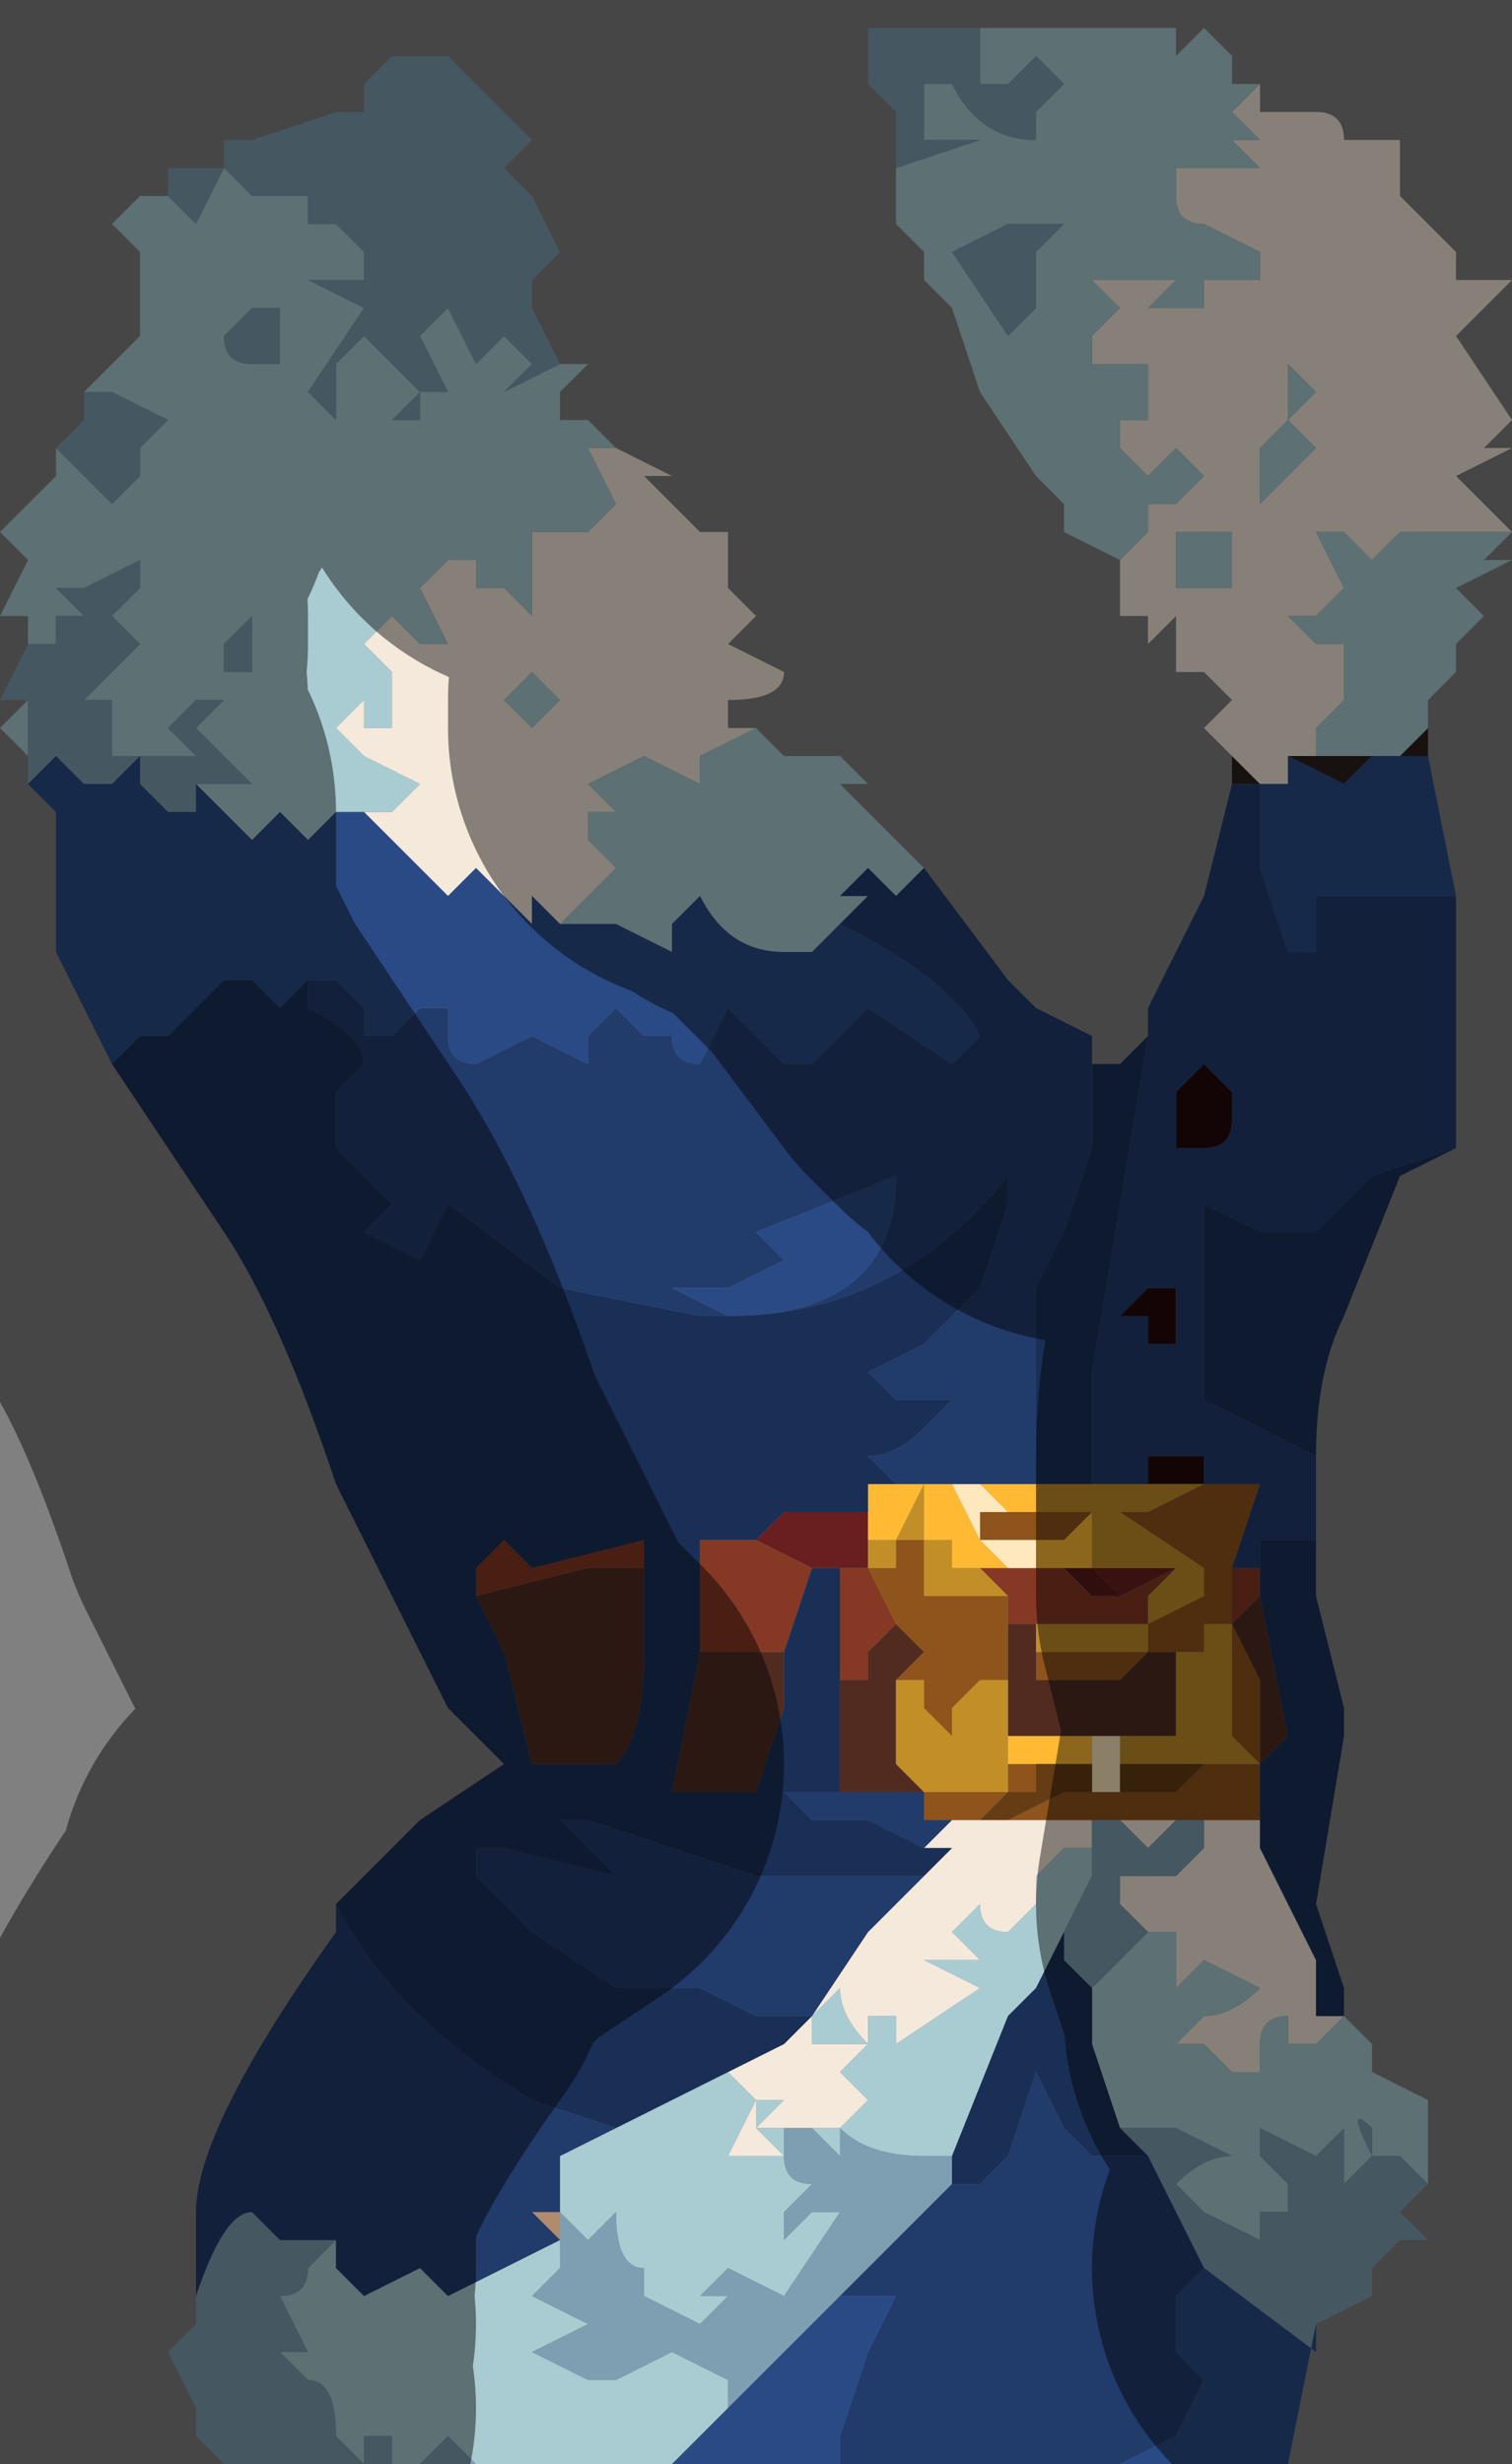 <?xml version="1.0" encoding="UTF-8" standalone="no"?>
<svg xmlns:xlink="http://www.w3.org/1999/xlink" height="4.4px" width="2.7px" xmlns="http://www.w3.org/2000/svg">
  <rect width="100%" height="100%" fill="#808080" stroke="none"/>
  <g transform="matrix(1.0, 0.0, 0.0, 1.0, 1.35, 2.2)">
    <path d="M1.2 -0.9 L1.2 -0.85 1.2 -0.85 1.15 -0.85 1.15 -0.85 1.15 -0.85 1.2 -0.9 M0.85 -0.8 L0.85 -0.85 0.85 -0.85 0.9 -0.8 0.85 -0.8 M1.0 -0.85 L1.05 -0.85 1.1 -0.85 1.05 -0.8 0.95 -0.85 0.95 -0.85 0.95 -0.85 1.0 -0.85 M1.15 -0.85 L1.15 -0.85" fill="#2a211e" fill-rule="evenodd" stroke="none"/>
    <path d="M0.6 0.6 L0.75 0.6 0.65 0.65 0.6 0.6 M0.0 0.55 L0.05 0.5 0.1 0.5 0.15 0.5 0.2 0.5 0.2 0.55 0.2 0.6 0.15 0.6 0.1 0.6 0.0 0.55 M0.4 0.6 L0.45 0.6 0.5 0.6 0.55 0.6 0.4 0.6 M0.4 0.55 L0.45 0.55 0.4 0.55" fill="#691f1f" fill-rule="evenodd" stroke="none"/>
    <path d="M0.5 0.6 L0.6 0.6 0.65 0.65 0.6 0.65 0.55 0.6 0.5 0.6" fill="#581a1a" fill-rule="evenodd" stroke="none"/>
    <path d="M0.75 -0.25 L0.8 -0.3 0.85 -0.25 0.85 -0.2 Q0.85 -0.15 0.8 -0.15 L0.75 -0.15 0.75 -0.25 M0.7 0.15 L0.65 0.15 0.7 0.1 0.75 0.1 0.75 0.2 0.7 0.2 0.7 0.15 M0.8 0.45 L0.7 0.45 0.7 0.4 0.75 0.4 0.8 0.4 0.8 0.45" fill="#230a0a" fill-rule="evenodd" stroke="none"/>
    <path d="M-0.7 1.9 L-0.75 1.85 -0.75 1.85 -0.7 1.9 -0.7 1.9" fill="#83654e" fill-rule="evenodd" stroke="none"/>
    <path d="M-0.35 1.75 L-0.35 1.8 -0.4 1.75 -0.35 1.75 M-0.75 1.85 L-0.75 1.8 -0.75 1.8 -0.75 1.85" fill="#b18b6e" fill-rule="evenodd" stroke="none"/>
    <path d="M0.7 0.7 L0.75 0.7 0.7 0.7 0.55 0.7 0.5 0.7 0.45 0.7 0.45 0.65 0.4 0.6 0.55 0.6 0.6 0.65 0.65 0.65 0.75 0.6 0.7 0.65 0.7 0.7 M0.85 0.7 L0.85 0.6 0.9 0.6 0.9 0.55 0.9 0.65 0.85 0.7 M0.0 0.55 L0.1 0.6 0.05 0.75 0.0 0.75 -0.05 0.75 -0.1 0.75 -0.1 0.55 0.0 0.55 M0.15 0.6 L0.2 0.6 0.25 0.7 0.2 0.75 0.2 0.8 0.15 0.8 0.15 0.6 M-0.5 0.65 L-0.5 0.6 -0.45 0.55 -0.4 0.6 -0.2 0.55 -0.2 0.6 -0.3 0.6 -0.5 0.65" fill="#853924" fill-rule="evenodd" stroke="none"/>
    <path d="M0.5 0.75 L0.5 0.8 0.65 0.8 0.7 0.75 0.75 0.75 0.75 0.8 0.75 0.9 0.65 0.9 0.6 0.9 0.45 0.9 0.45 0.8 0.45 0.7 0.5 0.7 0.5 0.75 M0.9 0.95 L0.9 0.8 0.85 0.7 0.9 0.65 0.95 0.9 0.9 0.95 M0.25 0.8 L0.25 0.95 0.3 1.0 0.2 1.0 0.15 1.0 0.15 0.8 0.2 0.8 0.2 0.75 0.25 0.7 0.3 0.75 0.25 0.8 M0.05 0.75 L0.05 0.85 0.0 1.0 -0.15 1.0 -0.1 0.75 -0.05 0.75 0.0 0.75 0.05 0.75 M-0.5 0.65 L-0.3 0.6 -0.2 0.6 -0.2 0.75 Q-0.2 0.9 -0.25 0.95 L-0.4 0.95 -0.45 0.75 -0.5 0.65" fill="#512b20" fill-rule="evenodd" stroke="none"/>
    <path d="M0.9 -2.05 L0.9 -2.0 1.0 -2.0 1.0 -2.0 Q1.05 -2.0 1.05 -1.95 L1.15 -1.95 1.15 -1.85 1.25 -1.75 1.25 -1.7 1.35 -1.7 1.25 -1.6 1.35 -1.45 1.3 -1.4 1.35 -1.4 1.25 -1.35 1.3 -1.3 1.35 -1.25 1.35 -1.25 1.2 -1.25 1.15 -1.25 1.1 -1.2 1.05 -1.25 1.0 -1.25 1.05 -1.15 1.0 -1.1 1.0 -1.1 0.95 -1.1 1.0 -1.05 1.0 -1.05 1.05 -1.05 1.05 -1.0 1.05 -0.95 1.0 -0.9 1.0 -0.85 0.95 -0.85 0.95 -0.85 0.95 -0.8 Q0.95 -0.8 0.9 -0.8 L0.85 -0.85 0.85 -0.85 0.8 -0.9 0.85 -0.95 0.8 -1.0 0.8 -1.0 0.75 -1.0 0.75 -1.1 0.7 -1.05 Q0.7 -1.05 0.7 -1.1 L0.65 -1.1 0.65 -1.15 0.65 -1.2 0.65 -1.2 0.7 -1.25 0.7 -1.25 0.7 -1.3 0.75 -1.3 0.75 -1.3 0.8 -1.35 0.75 -1.4 0.7 -1.35 0.65 -1.4 0.65 -1.45 0.7 -1.45 0.7 -1.45 0.7 -1.55 Q0.65 -1.55 0.6 -1.55 L0.6 -1.6 0.65 -1.65 0.6 -1.7 0.65 -1.7 0.7 -1.7 0.75 -1.7 0.7 -1.65 Q0.7 -1.65 0.8 -1.65 L0.8 -1.65 0.8 -1.7 0.85 -1.7 0.9 -1.7 0.9 -1.75 0.8 -1.8 Q0.75 -1.8 0.75 -1.85 L0.75 -1.9 0.8 -1.9 0.85 -1.9 0.9 -1.9 0.9 -1.9 0.85 -1.95 Q0.85 -1.95 0.9 -1.95 L0.9 -1.95 0.85 -2.0 0.9 -2.05 M-0.25 -1.4 L-0.15 -1.35 -0.2 -1.35 -0.15 -1.3 -0.1 -1.25 -0.05 -1.25 -0.05 -1.15 0.0 -1.1 -0.05 -1.05 0.05 -1.0 0.05 -1.0 Q0.05 -0.95 -0.05 -0.95 L-0.05 -0.9 0.0 -0.9 -0.1 -0.85 -0.1 -0.8 -0.2 -0.85 -0.3 -0.8 -0.25 -0.75 -0.3 -0.75 -0.3 -0.7 -0.25 -0.65 -0.35 -0.55 -0.4 -0.6 -0.4 -0.55 -0.45 -0.6 -0.5 -0.65 -0.55 -0.6 -0.7 -0.75 -0.65 -0.75 -0.6 -0.8 -0.7 -0.85 -0.75 -0.9 -0.7 -0.95 -0.7 -0.9 -0.65 -0.9 Q-0.65 -0.95 -0.65 -0.95 L-0.65 -1.0 -0.7 -1.05 -0.65 -1.1 -0.6 -1.05 -0.55 -1.05 -0.6 -1.15 -0.55 -1.2 -0.5 -1.2 -0.5 -1.15 -0.45 -1.15 -0.4 -1.1 -0.4 -1.15 -0.4 -1.25 -0.3 -1.25 -0.25 -1.3 -0.3 -1.4 -0.25 -1.4 M0.95 -1.45 L1.0 -1.5 1.05 -1.5 1.0 -1.5 0.95 -1.55 0.95 -1.45 0.9 -1.4 0.9 -1.3 1.0 -1.4 0.95 -1.45 M0.85 -1.2 L0.85 -1.25 0.75 -1.25 0.75 -1.15 0.8 -1.15 0.85 -1.15 Q0.85 -1.15 0.85 -1.2 M0.9 -0.8 L0.9 -0.8 M0.35 1.05 L0.45 1.05 0.55 1.05 0.6 1.05 0.6 1.1 0.55 1.1 0.5 1.15 0.5 1.2 0.45 1.25 Q0.4 1.25 0.4 1.2 L0.35 1.25 0.4 1.3 0.3 1.3 0.4 1.35 0.25 1.45 0.25 1.4 0.2 1.4 0.2 1.45 Q0.15 1.4 0.15 1.35 L0.1 1.4 0.1 1.45 Q0.05 1.45 0.1 1.45 L0.2 1.45 0.15 1.5 Q0.1 1.5 0.15 1.5 L0.2 1.55 0.15 1.6 0.1 1.6 0.05 1.6 0.0 1.6 0.05 1.55 0.0 1.55 0.0 1.6 0.05 1.65 -0.05 1.65 0.0 1.55 -0.05 1.5 -0.05 1.5 0.05 1.45 0.1 1.4 0.2 1.25 0.3 1.15 0.35 1.1 0.3 1.1 0.35 1.05 M0.65 1.05 L0.7 1.05 0.75 1.05 0.8 1.05 0.85 1.05 0.9 1.05 0.9 1.1 1.0 1.3 1.0 1.4 1.05 1.4 1.0 1.45 0.95 1.45 0.95 1.4 Q0.9 1.4 0.9 1.45 L0.9 1.5 0.85 1.5 0.8 1.45 0.75 1.45 0.8 1.4 Q0.85 1.4 0.9 1.35 L0.8 1.3 0.75 1.35 0.75 1.25 0.7 1.25 0.65 1.2 0.65 1.15 0.75 1.15 0.8 1.1 0.8 1.05 0.75 1.05 0.7 1.1 0.65 1.05 M-0.4 -1.0 L-0.45 -0.95 -0.45 -0.95 -0.4 -0.9 -0.35 -0.95 -0.35 -0.95 -0.4 -1.0" fill="#f5e9dc" fill-rule="evenodd" stroke="none"/>
    <path d="M1.35 -1.25 L1.3 -1.2 1.35 -1.2 1.25 -1.15 1.3 -1.1 1.25 -1.05 1.25 -1.0 1.2 -0.95 1.2 -0.9 1.15 -0.85 1.15 -0.85 1.15 -0.85 1.15 -0.85 1.1 -0.85 1.05 -0.85 1.0 -0.85 1.0 -0.9 1.05 -0.95 1.05 -1.0 1.05 -1.05 1.0 -1.05 1.0 -1.05 0.95 -1.1 1.0 -1.1 1.0 -1.1 1.05 -1.15 1.0 -1.25 1.05 -1.25 1.1 -1.2 1.15 -1.25 1.2 -1.25 1.35 -1.25 M1.1 1.45 L1.1 1.5 1.2 1.55 1.2 1.65 1.2 1.7 1.15 1.65 1.1 1.65 1.1 1.6 Q1.05 1.55 1.1 1.65 L1.05 1.7 1.05 1.6 1.0 1.65 0.9 1.6 0.9 1.65 0.95 1.7 0.95 1.75 0.9 1.75 0.9 1.8 0.8 1.75 0.75 1.7 Q0.8 1.65 0.85 1.65 L0.75 1.6 0.7 1.6 0.65 1.6 0.6 1.45 0.6 1.35 0.65 1.3 0.7 1.25 0.75 1.25 0.75 1.35 0.8 1.3 0.9 1.35 Q0.85 1.4 0.8 1.4 L0.75 1.45 0.8 1.45 0.85 1.5 0.9 1.5 0.9 1.45 Q0.9 1.4 0.95 1.4 L0.95 1.45 1.0 1.45 1.05 1.4 1.1 1.45 M-0.15 2.2 L-0.55 2.2 -0.5 2.2 -0.55 2.15 -0.6 2.2 -0.65 2.2 -0.65 2.15 -0.65 2.15 -0.7 2.15 -0.7 2.2 -0.75 2.15 Q-0.75 2.05 -0.8 2.05 L-0.85 2.0 -0.8 2.0 -0.8 2.0 -0.85 1.9 Q-0.8 1.9 -0.8 1.85 L-0.75 1.8 -0.75 1.85 -0.75 1.85 -0.7 1.9 -0.7 1.9 -0.6 1.85 -0.55 1.9 -0.55 1.9 -0.35 1.8 -0.35 1.85 -0.4 1.9 -0.3 1.95 -0.4 2.0 -0.3 2.05 -0.25 2.05 -0.15 2.0 -0.05 2.05 -0.05 2.1 -0.1 2.15 -0.15 2.2 M-1.3 -0.85 L-1.35 -0.9 -1.3 -0.95 -1.3 -0.85 M-1.3 -1.05 L-1.3 -1.1 -1.35 -1.1 -1.3 -1.2 -1.35 -1.25 -1.25 -1.35 -1.25 -1.4 -1.15 -1.3 -1.1 -1.35 -1.1 -1.4 -1.05 -1.45 -1.15 -1.5 -1.2 -1.5 -1.1 -1.6 -1.1 -1.7 -1.1 -1.75 -1.15 -1.8 -1.1 -1.85 -1.05 -1.85 -1.0 -1.8 -0.95 -1.9 -0.9 -1.85 -0.85 -1.85 -0.8 -1.85 -0.8 -1.8 -0.75 -1.8 -0.75 -1.8 -0.7 -1.75 -0.7 -1.7 -0.75 -1.7 -0.75 -1.7 -0.8 -1.7 -0.85 -1.65 -0.9 -1.65 -0.95 -1.6 Q-0.95 -1.55 -0.9 -1.55 L-0.85 -1.55 -0.85 -1.65 -0.8 -1.7 -0.7 -1.65 -0.8 -1.5 -0.75 -1.45 -0.75 -1.55 -0.7 -1.6 -0.65 -1.55 -0.6 -1.5 -0.65 -1.45 -0.6 -1.45 -0.6 -1.5 -0.6 -1.5 -0.55 -1.5 -0.6 -1.6 -0.55 -1.65 -0.5 -1.55 -0.45 -1.6 -0.4 -1.55 -0.45 -1.5 -0.4 -1.5 -0.45 -1.5 -0.35 -1.55 -0.3 -1.55 Q-0.35 -1.5 -0.35 -1.5 L-0.35 -1.45 -0.3 -1.45 -0.25 -1.4 -0.3 -1.4 -0.25 -1.3 -0.3 -1.25 -0.4 -1.25 -0.4 -1.15 -0.4 -1.1 -0.45 -1.15 -0.5 -1.15 -0.5 -1.2 -0.55 -1.2 -0.6 -1.15 -0.55 -1.05 -0.6 -1.05 -0.65 -1.1 -0.7 -1.05 -0.65 -1.0 -0.65 -0.95 Q-0.65 -0.95 -0.65 -0.9 L-0.7 -0.9 -0.7 -0.95 -0.75 -0.9 -0.7 -0.85 -0.6 -0.8 -0.65 -0.75 -0.7 -0.75 -0.75 -0.75 -0.8 -0.7 -0.85 -0.75 -0.9 -0.7 -0.95 -0.75 -0.95 -0.75 -1.0 -0.8 -1.0 -0.75 -1.0 -0.8 -0.95 -0.8 -0.9 -0.8 -0.95 -0.85 -1.0 -0.9 -0.95 -0.95 -0.95 -1.0 -0.9 -1.0 -0.9 -1.05 -0.9 -1.1 -0.95 -1.05 -0.95 -0.95 -1.0 -0.95 -1.0 -0.95 -1.05 -0.9 -1.0 -0.85 -1.05 -0.85 Q-1.15 -0.85 -1.15 -0.85 L-1.15 -0.95 -1.2 -0.95 -1.15 -1.0 -1.15 -1.0 -1.1 -1.05 -1.1 -1.05 -1.15 -1.1 -1.15 -1.1 -1.1 -1.15 -1.1 -1.2 -1.2 -1.15 -1.2 -1.15 -1.25 -1.15 -1.2 -1.1 -1.25 -1.1 -1.25 -1.05 -1.3 -1.05 -1.3 -1.05 M0.0 -0.9 L0.05 -0.85 0.15 -0.85 0.2 -0.8 0.15 -0.8 0.3 -0.65 0.3 -0.65 Q0.25 -0.6 0.25 -0.6 L0.2 -0.65 0.15 -0.6 0.2 -0.6 0.15 -0.55 0.1 -0.5 0.05 -0.5 Q-0.05 -0.5 -0.1 -0.6 L-0.15 -0.55 -0.15 -0.5 -0.25 -0.55 -0.3 -0.55 -0.35 -0.55 -0.25 -0.65 -0.3 -0.7 -0.3 -0.75 -0.25 -0.75 -0.3 -0.8 -0.2 -0.85 -0.1 -0.8 -0.1 -0.85 0.0 -0.9 M0.65 -1.2 L0.55 -1.25 0.55 -1.3 0.5 -1.35 0.4 -1.5 0.35 -1.65 0.3 -1.7 0.3 -1.75 0.25 -1.8 0.25 -1.85 0.25 -1.9 0.4 -1.95 0.35 -1.95 0.3 -1.95 0.3 -2.05 0.35 -2.05 Q0.4 -1.95 0.5 -1.95 L0.5 -2.0 0.55 -2.05 0.55 -2.05 0.5 -2.1 0.45 -2.05 0.4 -2.05 0.4 -2.1 0.4 -2.15 0.6 -2.15 0.6 -2.15 0.65 -2.15 0.75 -2.15 0.75 -2.15 0.75 -2.1 0.8 -2.15 0.85 -2.1 0.85 -2.05 0.9 -2.05 0.9 -2.05 0.85 -2.0 0.9 -1.95 0.9 -1.95 Q0.85 -1.95 0.85 -1.95 L0.9 -1.9 0.9 -1.9 0.85 -1.9 0.8 -1.9 0.75 -1.9 0.75 -1.85 Q0.75 -1.8 0.8 -1.8 L0.9 -1.75 0.9 -1.7 0.85 -1.7 0.8 -1.7 0.8 -1.65 0.8 -1.65 Q0.7 -1.65 0.7 -1.65 L0.75 -1.7 0.7 -1.7 0.65 -1.7 0.6 -1.7 0.65 -1.65 0.6 -1.6 0.6 -1.55 Q0.65 -1.55 0.7 -1.55 L0.7 -1.45 0.7 -1.45 0.65 -1.45 0.65 -1.4 0.7 -1.35 0.75 -1.4 0.8 -1.35 0.75 -1.3 0.75 -1.3 0.7 -1.3 0.7 -1.25 0.7 -1.25 0.65 -1.2 0.65 -1.2 M0.5 -1.65 L0.5 -1.75 0.55 -1.8 0.55 -1.8 0.5 -1.8 0.45 -1.8 0.35 -1.75 0.45 -1.6 0.5 -1.65 M1.0 -1.4 L0.9 -1.3 0.9 -1.4 0.95 -1.45 1.0 -1.4 M0.95 -1.45 L0.95 -1.55 1.0 -1.5 1.05 -1.5 1.0 -1.5 0.95 -1.45 M0.85 -1.2 Q0.85 -1.15 0.85 -1.15 L0.8 -1.15 0.75 -1.15 0.75 -1.25 0.85 -1.25 0.85 -1.2 M0.15 1.6 L0.2 1.55 0.15 1.5 Q0.1 1.5 0.15 1.5 L0.2 1.45 0.1 1.45 Q0.05 1.45 0.1 1.45 L0.1 1.4 0.15 1.35 Q0.15 1.4 0.2 1.45 L0.2 1.4 0.25 1.4 0.25 1.45 0.4 1.35 0.3 1.3 0.4 1.3 0.35 1.25 0.4 1.2 Q0.4 1.25 0.45 1.25 L0.5 1.2 0.5 1.15 0.55 1.1 0.6 1.1 0.6 1.15 0.55 1.25 0.5 1.35 0.45 1.4 0.35 1.65 0.3 1.65 Q0.2 1.65 0.15 1.6 L0.15 1.65 0.1 1.6 0.15 1.6 M-0.05 1.5 L-0.05 1.5 0.0 1.55 -0.05 1.65 0.05 1.65 0.0 1.6 0.0 1.55 0.05 1.55 0.0 1.6 0.05 1.6 0.05 1.65 Q0.05 1.7 0.1 1.7 L0.05 1.75 0.05 1.8 0.1 1.75 0.15 1.75 0.05 1.9 -0.05 1.85 -0.05 1.85 -0.1 1.9 -0.05 1.9 -0.05 1.9 -0.1 1.95 -0.2 1.9 -0.2 1.85 Q-0.25 1.85 -0.25 1.75 L-0.3 1.8 -0.35 1.75 -0.35 1.7 -0.35 1.65 -0.25 1.6 -0.05 1.5 M-0.9 -1.75 L-0.85 -1.8 -0.85 -1.8 -0.9 -1.75 -0.9 -1.75 M-0.4 -1.0 L-0.35 -0.95 -0.35 -0.95 -0.4 -0.9 -0.45 -0.95 -0.45 -0.95 -0.4 -1.0" fill="#a9ccd2" fill-rule="evenodd" stroke="none"/>
    <path d="M1.2 1.7 L1.15 1.75 1.2 1.8 1.15 1.8 1.1 1.85 1.1 1.9 1.0 1.95 1.0 2.0 0.8 1.85 0.75 1.75 0.7 1.65 0.65 1.6 0.7 1.6 0.75 1.6 0.85 1.65 Q0.8 1.65 0.75 1.7 L0.8 1.75 0.9 1.8 0.9 1.75 0.95 1.75 0.95 1.7 0.9 1.65 0.9 1.6 1.0 1.65 1.05 1.6 1.05 1.7 1.1 1.65 Q1.05 1.55 1.1 1.6 L1.1 1.65 1.15 1.65 1.2 1.7 M-0.55 2.2 L-0.6 2.2 -0.55 2.15 -0.5 2.2 -0.55 2.2 M-0.65 2.2 L-0.95 2.2 -1.0 2.15 -1.0 2.1 -1.05 2.0 -1.0 1.95 -1.0 1.9 Q-0.95 1.75 -0.9 1.75 L-0.85 1.8 -0.8 1.8 -0.75 1.8 -0.8 1.85 Q-0.8 1.9 -0.85 1.9 L-0.8 2.0 -0.8 2.0 -0.85 2.0 -0.8 2.05 Q-0.75 2.05 -0.75 2.15 L-0.7 2.2 -0.7 2.15 -0.65 2.15 -0.65 2.15 -0.65 2.2 M-1.3 -0.8 L-1.3 -0.85 -1.3 -0.95 -1.35 -0.95 -1.3 -1.05 -1.3 -1.05 -1.25 -1.05 -1.25 -1.1 -1.2 -1.1 -1.25 -1.15 -1.2 -1.15 -1.2 -1.15 -1.1 -1.2 -1.1 -1.15 -1.15 -1.1 -1.15 -1.1 -1.1 -1.05 -1.1 -1.05 -1.15 -1.0 -1.15 -1.0 -1.2 -0.95 -1.15 -0.95 -1.15 -0.85 Q-1.15 -0.85 -1.05 -0.85 L-1.0 -0.85 -1.05 -0.9 -1.0 -0.95 -1.0 -0.95 -0.95 -0.95 -0.95 -1.05 -0.9 -1.1 -0.9 -1.05 -0.9 -1.0 -0.95 -1.0 -0.95 -0.95 -1.0 -0.9 -0.95 -0.85 -0.9 -0.8 -0.95 -0.8 -1.0 -0.8 -1.0 -0.75 -1.0 -0.75 -1.05 -0.75 -1.1 -0.8 -1.1 -0.85 -1.15 -0.8 -1.2 -0.8 -1.25 -0.85 -1.3 -0.8 -1.3 -0.8 M-1.25 -1.4 L-1.25 -1.4 -1.2 -1.45 -1.2 -1.5 -1.15 -1.5 -1.05 -1.45 -1.1 -1.4 -1.1 -1.35 -1.15 -1.3 -1.25 -1.4 M-1.05 -1.85 L-1.05 -1.9 -0.95 -1.9 -0.95 -1.95 -0.9 -1.95 -0.75 -2.0 -0.7 -2.0 -0.7 -2.05 -0.65 -2.1 -0.6 -2.1 -0.55 -2.1 -0.4 -1.95 -0.4 -1.95 -0.45 -1.9 -0.4 -1.85 -0.4 -1.85 -0.35 -1.75 -0.4 -1.7 -0.4 -1.65 -0.35 -1.55 -0.45 -1.5 -0.4 -1.5 -0.45 -1.5 -0.4 -1.55 -0.45 -1.6 -0.5 -1.55 -0.55 -1.65 -0.6 -1.6 -0.55 -1.5 -0.6 -1.5 -0.6 -1.5 -0.6 -1.45 -0.65 -1.45 -0.6 -1.5 -0.65 -1.55 -0.7 -1.6 -0.75 -1.55 -0.75 -1.45 -0.8 -1.5 -0.7 -1.65 -0.8 -1.7 -0.85 -1.65 -0.85 -1.55 -0.9 -1.55 Q-0.95 -1.55 -0.95 -1.6 L-0.9 -1.65 -0.85 -1.65 -0.8 -1.7 -0.75 -1.7 -0.75 -1.7 -0.7 -1.7 -0.7 -1.75 -0.75 -1.8 -0.75 -1.8 -0.8 -1.8 -0.8 -1.85 -0.85 -1.85 -0.9 -1.85 -0.95 -1.9 -1.0 -1.8 -1.05 -1.85 M0.25 -1.85 L0.25 -2.0 0.2 -2.05 0.2 -2.05 0.2 -2.15 0.4 -2.15 0.4 -2.1 0.4 -2.05 0.45 -2.05 0.5 -2.1 0.55 -2.05 0.55 -2.05 0.5 -2.0 0.5 -1.95 Q0.4 -1.95 0.35 -2.05 L0.3 -2.05 0.3 -1.95 0.35 -1.95 0.4 -1.95 0.25 -1.9 0.25 -1.85 M0.5 -1.65 L0.45 -1.6 0.35 -1.75 0.45 -1.8 0.5 -1.8 0.55 -1.8 0.55 -1.8 0.5 -1.75 0.5 -1.65 M0.6 1.05 L0.65 1.05 0.7 1.1 0.75 1.05 0.8 1.05 0.8 1.1 0.75 1.15 0.65 1.15 0.65 1.2 0.7 1.25 0.65 1.3 0.6 1.35 0.55 1.3 0.55 1.25 0.6 1.15 0.6 1.1 0.6 1.05 M0.15 1.6 Q0.2 1.65 0.3 1.65 L0.35 1.65 0.35 1.7 0.3 1.75 0.15 1.9 0.1 1.95 -0.05 2.1 -0.05 2.05 -0.15 2.0 -0.25 2.05 -0.3 2.05 -0.4 2.0 -0.3 1.95 -0.4 1.9 -0.35 1.85 -0.35 1.8 -0.35 1.75 -0.3 1.8 -0.25 1.75 Q-0.25 1.85 -0.2 1.85 L-0.2 1.9 -0.1 1.95 -0.05 1.9 -0.05 1.9 -0.1 1.9 -0.05 1.85 -0.05 1.85 0.05 1.9 0.15 1.75 0.1 1.75 0.05 1.8 0.05 1.75 0.1 1.7 Q0.05 1.7 0.05 1.65 L0.05 1.6 0.1 1.6 0.15 1.65 0.15 1.6 M-0.35 1.7 L-0.35 1.75 -0.35 1.7 M-0.9 -1.75 L-0.9 -1.75 -0.85 -1.8 -0.85 -1.8 -0.9 -1.75 M-0.75 1.8 L-0.75 1.8" fill="#7e9eb1" fill-rule="evenodd" stroke="none"/>
    <path d="M0.5 0.5 L0.6 0.5 0.65 0.5 0.7 0.5 0.8 0.45 0.85 0.45 0.9 0.45 0.85 0.6 0.85 0.7 0.8 0.7 0.8 0.8 0.8 0.75 0.75 0.75 0.75 0.8 0.75 0.75 0.7 0.75 0.65 0.8 0.5 0.8 0.5 0.75 0.6 0.75 0.65 0.75 0.7 0.75 0.7 0.7 0.8 0.65 0.8 0.6 0.65 0.5 0.6 0.5 0.55 0.55 0.5 0.55 0.45 0.55 0.4 0.55 0.4 0.5 0.45 0.5 0.5 0.5 M0.7 0.7 L0.75 0.7 0.7 0.7 M0.8 0.95 L0.85 0.95 0.9 0.95 0.85 0.9 0.85 0.7 0.9 0.8 0.9 0.95 0.9 1.05 0.85 1.05 0.8 1.05 0.75 1.05 0.7 1.05 0.65 1.05 0.6 1.05 0.55 1.05 0.45 1.05 0.35 1.05 0.3 1.05 0.3 1.0 0.35 1.0 0.45 1.0 0.45 0.95 0.4 0.95 0.35 0.95 0.45 0.95 0.5 0.95 0.5 1.0 0.45 1.0 0.4 1.05 0.45 1.05 0.55 1.0 0.6 1.0 0.65 1.0 0.75 1.0 0.8 1.0 0.75 1.0 0.8 0.95 M0.2 0.6 L0.25 0.6 0.25 0.55 0.3 0.55 0.3 0.65 0.35 0.65 0.45 0.65 0.45 0.7 0.45 0.8 0.4 0.8 0.35 0.85 0.35 0.9 0.3 0.85 0.3 0.8 0.25 0.8 0.3 0.75 0.25 0.7 0.2 0.6" fill="#8e541c" fill-rule="evenodd" stroke="none"/>
    <path d="M0.7 0.45 L0.8 0.45 0.7 0.5 0.65 0.5 0.6 0.5 0.5 0.5 0.5 0.45 0.6 0.45 0.7 0.45 M0.6 0.5 L0.65 0.5 0.8 0.6 0.8 0.65 0.7 0.7 0.7 0.75 0.65 0.75 0.6 0.75 0.5 0.75 0.5 0.7 0.55 0.7 0.7 0.7 0.7 0.65 0.75 0.6 0.6 0.6 0.6 0.5 M0.75 0.8 L0.75 0.75 0.8 0.75 0.8 0.8 0.8 0.7 0.85 0.7 0.85 0.9 0.9 0.95 0.85 0.95 0.8 0.95 0.7 0.95 0.65 0.95 0.65 0.9 0.75 0.9 0.75 0.8 M0.45 0.95 L0.35 0.95 0.4 0.95 0.45 0.95 0.45 1.0 0.35 1.0 0.3 1.0 0.25 0.95 0.25 0.8 0.3 0.8 0.3 0.85 0.35 0.9 0.35 0.85 0.4 0.8 0.45 0.8 0.45 0.9 0.45 0.95 M0.2 0.6 L0.2 0.55 0.25 0.55 0.3 0.45 0.3 0.55 0.35 0.55 0.35 0.6 0.4 0.6 0.45 0.65 0.35 0.65 0.3 0.65 0.3 0.55 0.25 0.55 0.25 0.6 0.2 0.6" fill="#c28e28" fill-rule="evenodd" stroke="none"/>
    <path d="M0.25 0.45 L0.3 0.45 0.35 0.45 0.4 0.55 0.45 0.6 0.4 0.6 0.35 0.6 0.35 0.55 0.3 0.55 0.3 0.45 0.25 0.55 0.2 0.55 0.2 0.5 0.2 0.45 0.25 0.45 M0.4 0.45 L0.5 0.45 0.5 0.5 0.45 0.5 0.4 0.45 M0.5 0.55 L0.55 0.55 0.6 0.5 0.6 0.6 0.5 0.6 0.5 0.55 M0.5 0.95 L0.45 0.95 0.45 0.9 0.6 0.9 0.6 0.95 0.5 0.95" fill="#ffb933" fill-rule="evenodd" stroke="none"/>
    <path d="M0.35 0.45 L0.4 0.45 0.45 0.5 0.4 0.5 0.4 0.55 0.45 0.55 0.5 0.55 0.5 0.6 0.45 0.6 0.4 0.55 0.35 0.45 M0.65 1.0 L0.6 1.0 0.6 0.95 0.6 0.9 0.65 0.9 0.65 0.95 0.65 1.0" fill="#ffe8bd" fill-rule="evenodd" stroke="none"/>
    <path d="M0.8 0.95 L0.75 1.0 0.8 1.0 0.75 1.0 0.65 1.0 0.65 0.95 0.7 0.95 0.8 0.95 M0.6 1.0 L0.55 1.0 0.45 1.05 0.4 1.05 0.45 1.0 0.5 1.0 0.5 0.95 0.6 0.95 0.6 1.0" fill="#663c14" fill-rule="evenodd" stroke="none"/>
    <path d="M1.25 -0.6 L1.25 -0.25 1.25 -0.15 1.1 -0.1 1.0 0.0 0.9 0.0 0.9 0.0 0.8 -0.05 0.8 0.0 0.8 0.15 0.8 0.3 1.0 0.4 1.0 0.55 0.9 0.55 0.9 0.6 0.85 0.6 0.9 0.45 0.85 0.45 0.8 0.45 0.8 0.4 0.75 0.4 0.7 0.4 0.7 0.45 0.6 0.45 0.6 0.25 0.65 -0.05 0.7 -0.35 0.7 -0.4 0.8 -0.6 0.85 -0.8 0.9 -0.8 0.9 -0.65 0.95 -0.5 1.0 -0.5 1.0 -0.6 1.05 -0.6 1.05 -0.6 1.15 -0.6 1.25 -0.6 M0.65 2.2 L0.15 2.2 0.15 2.15 0.2 2.0 0.25 1.9 0.15 1.9 0.3 1.75 0.35 1.7 0.4 1.7 0.45 1.65 0.5 1.5 0.55 1.6 0.6 1.65 0.65 1.65 0.7 1.65 0.75 1.75 0.8 1.85 0.75 1.9 0.75 2.0 0.8 2.05 0.75 2.15 0.65 2.2 M-1.0 1.9 L-1.0 1.85 -1.0 1.75 Q-1.0 1.6 -0.75 1.25 L-0.75 1.2 Q-0.65 1.4 -0.4 1.55 L-0.25 1.6 -0.35 1.65 -0.35 1.7 -0.35 1.75 -0.4 1.75 -0.35 1.8 -0.55 1.9 -0.55 1.9 -0.6 1.85 -0.7 1.9 -0.7 1.9 -0.7 1.9 -0.75 1.85 -0.75 1.8 -0.8 1.8 -0.85 1.8 -0.9 1.75 Q-0.95 1.75 -1.0 1.9 M0.3 -0.65 L0.3 -0.65 0.45 -0.45 0.5 -0.4 0.6 -0.35 0.6 -0.15 0.55 0.0 0.5 0.1 0.5 0.45 0.4 0.45 0.35 0.45 0.3 0.45 0.25 0.45 0.2 0.4 Q0.25 0.4 0.3 0.35 L0.35 0.3 0.25 0.3 0.2 0.25 0.3 0.2 0.4 0.1 0.45 -0.05 Q0.45 -0.05 0.45 -0.1 0.25 0.15 -0.05 0.15 L-0.1 0.15 -0.35 0.1 -0.55 -0.05 -0.6 0.05 -0.6 0.05 -0.7 0.0 -0.65 -0.05 -0.75 -0.15 -0.75 -0.25 -0.7 -0.3 Q-0.7 -0.35 -0.8 -0.4 L-0.8 -0.45 -0.75 -0.45 -0.7 -0.4 -0.7 -0.35 -0.65 -0.35 -0.6 -0.4 -0.55 -0.4 -0.55 -0.35 Q-0.55 -0.3 -0.5 -0.3 L-0.5 -0.3 -0.4 -0.35 -0.3 -0.3 -0.3 -0.35 -0.25 -0.4 -0.2 -0.35 -0.15 -0.35 Q-0.15 -0.3 -0.1 -0.3 L-0.1 -0.3 -0.05 -0.4 0.0 -0.35 0.05 -0.3 0.05 -0.3 0.1 -0.3 0.2 -0.4 0.35 -0.3 0.35 -0.3 0.4 -0.35 Q0.35 -0.45 0.15 -0.55 L0.2 -0.6 0.15 -0.6 0.2 -0.65 0.25 -0.6 Q0.25 -0.6 0.3 -0.65 M0.9 -0.8 L0.9 -0.8 M0.75 -0.25 L0.75 -0.15 0.8 -0.15 Q0.85 -0.15 0.85 -0.2 L0.85 -0.25 0.8 -0.3 0.75 -0.25 M0.7 0.15 L0.7 0.2 0.75 0.2 0.75 0.1 0.7 0.1 0.65 0.15 0.7 0.15 M0.3 1.0 L0.3 1.05 0.35 1.05 0.3 1.1 0.2 1.05 0.15 1.05 0.1 1.05 0.05 1.0 0.1 1.0 0.15 1.0 0.2 1.0 0.3 1.0 M0.05 0.05 Q0.05 0.05 -0.05 0.1 L-0.15 0.1 -0.15 0.1 -0.05 0.15 Q0.25 0.15 0.25 -0.1 L0.0 0.0 0.05 0.05 M0.1 1.4 L0.0 1.4 -0.1 1.35 -0.25 1.35 -0.25 1.35 -0.4 1.25 -0.5 1.15 -0.5 1.1 -0.45 1.1 -0.25 1.15 -0.25 1.15 -0.35 1.05 -0.35 1.05 -0.3 1.05 -0.15 1.1 -0.15 1.1 0.0 1.15 0.05 1.15 0.2 1.15 0.3 1.15 0.2 1.25 0.1 1.4" fill="#213b6b" fill-rule="evenodd" stroke="none"/>
    <path d="M1.15 -0.85 L1.2 -0.85 1.25 -0.6 1.15 -0.6 1.05 -0.6 1.05 -0.6 1.0 -0.6 1.0 -0.5 0.95 -0.5 0.9 -0.65 0.9 -0.8 Q0.95 -0.8 0.95 -0.8 L0.95 -0.85 0.95 -0.85 1.05 -0.8 1.1 -0.85 1.15 -0.85 1.15 -0.85 1.15 -0.85 M1.0 1.95 L0.95 2.2 0.65 2.2 0.75 2.15 0.8 2.05 0.75 2.0 0.75 1.9 0.8 1.85 1.0 2.0 1.0 1.95 M0.15 2.2 L-0.15 2.2 -0.1 2.15 -0.05 2.1 0.1 1.95 0.15 1.9 0.25 1.9 0.2 2.0 0.15 2.15 0.15 2.2 M-1.15 -0.3 L-1.25 -0.5 -1.25 -0.75 -1.3 -0.8 -1.25 -0.85 -1.2 -0.8 -1.15 -0.8 -1.1 -0.85 -1.1 -0.8 -1.05 -0.75 -1.0 -0.75 -1.0 -0.75 -1.0 -0.8 -0.95 -0.75 -0.95 -0.75 -0.9 -0.7 -0.85 -0.75 -0.8 -0.7 -0.75 -0.75 -0.7 -0.75 -0.55 -0.6 -0.5 -0.65 -0.45 -0.6 -0.4 -0.55 -0.4 -0.6 -0.35 -0.55 -0.3 -0.55 -0.25 -0.55 -0.15 -0.5 -0.15 -0.55 -0.1 -0.6 Q-0.05 -0.5 0.05 -0.5 L0.1 -0.5 0.15 -0.55 Q0.35 -0.45 0.4 -0.35 L0.35 -0.3 0.35 -0.3 0.2 -0.4 0.1 -0.3 0.05 -0.3 0.05 -0.3 0.0 -0.35 -0.05 -0.4 -0.1 -0.3 -0.1 -0.3 Q-0.15 -0.3 -0.15 -0.35 L-0.2 -0.35 -0.25 -0.4 -0.3 -0.35 -0.3 -0.3 -0.4 -0.35 -0.5 -0.3 -0.5 -0.3 Q-0.55 -0.3 -0.55 -0.35 L-0.55 -0.4 -0.6 -0.4 -0.65 -0.35 -0.7 -0.35 -0.7 -0.4 -0.75 -0.45 -0.8 -0.45 -0.85 -0.4 -0.9 -0.45 -0.95 -0.45 -1.05 -0.35 -1.1 -0.35 -1.15 -0.3 M-1.3 -0.8 L-1.3 -0.8 M0.05 0.05 L0.0 0.0 0.25 -0.1 Q0.25 0.15 -0.05 0.15 L-0.15 0.1 -0.15 0.1 -0.05 0.1 Q0.05 0.05 0.05 0.05" fill="#294a85" fill-rule="evenodd" stroke="none"/>
    <path d="M1.25 -0.15 L1.15 -0.1 1.05 0.15 Q1.0 0.25 1.0 0.4 L0.8 0.3 0.8 0.15 0.8 0.0 0.8 -0.05 0.9 0.0 0.9 0.0 1.0 0.0 1.1 -0.1 1.25 -0.15 M1.0 0.55 L1.0 0.65 1.05 0.85 1.05 0.9 1.0 1.2 1.05 1.35 1.05 1.4 1.1 1.45 1.05 1.4 1.0 1.4 1.0 1.3 0.9 1.1 0.9 1.05 0.9 0.95 0.95 0.9 0.9 0.65 0.9 0.55 1.0 0.55 M-0.75 1.2 L-0.75 1.2 -0.6 1.05 -0.45 0.95 -0.5 0.9 -0.5 0.9 -0.55 0.85 -0.7 0.55 -0.7 0.55 -0.75 0.45 Q-0.85 0.15 -0.95 0.0 L-1.15 -0.3 -1.1 -0.35 -1.05 -0.35 -0.95 -0.45 -0.9 -0.45 -0.85 -0.4 -0.8 -0.45 -0.8 -0.4 Q-0.7 -0.35 -0.7 -0.3 L-0.75 -0.25 -0.75 -0.15 -0.65 -0.05 -0.7 0.0 -0.6 0.05 -0.6 0.05 -0.55 -0.05 -0.35 0.1 -0.1 0.15 -0.05 0.15 Q0.25 0.15 0.45 -0.1 0.45 -0.05 0.45 -0.05 L0.4 0.1 0.3 0.2 0.2 0.25 0.25 0.3 0.35 0.3 0.3 0.35 Q0.25 0.4 0.2 0.4 L0.25 0.45 0.2 0.45 0.2 0.5 0.15 0.5 0.1 0.5 0.05 0.5 0.0 0.55 -0.1 0.55 -0.1 0.75 -0.15 1.0 0.0 1.0 0.05 0.85 0.05 0.75 0.1 0.6 0.15 0.6 0.15 0.8 0.15 1.0 0.1 1.0 0.05 1.0 0.1 1.05 0.15 1.05 0.2 1.05 0.3 1.1 0.35 1.1 0.3 1.15 0.2 1.15 0.05 1.15 0.0 1.15 -0.15 1.1 -0.15 1.1 -0.3 1.05 -0.35 1.05 -0.35 1.05 -0.25 1.15 -0.25 1.15 -0.45 1.1 -0.5 1.1 -0.5 1.15 -0.4 1.25 -0.25 1.35 -0.25 1.35 -0.1 1.35 0.0 1.4 0.1 1.4 0.05 1.45 -0.05 1.5 -0.25 1.6 -0.4 1.55 Q-0.65 1.4 -0.75 1.2 M0.6 -0.35 L0.6 -0.3 0.65 -0.3 0.7 -0.35 0.7 -0.4 0.7 -0.35 0.65 -0.05 0.6 0.25 0.6 0.45 0.5 0.45 0.5 0.1 0.55 0.0 0.6 -0.15 0.6 -0.35 M0.35 1.65 L0.45 1.4 0.5 1.35 0.55 1.25 0.55 1.3 0.6 1.35 0.6 1.45 0.65 1.6 0.7 1.65 0.65 1.65 0.6 1.65 0.55 1.6 0.5 1.5 0.45 1.65 0.4 1.7 0.35 1.7 0.35 1.65 M-0.2 0.6 L-0.2 0.55 -0.4 0.6 -0.45 0.55 -0.5 0.6 -0.5 0.65 -0.45 0.75 -0.4 0.95 -0.25 0.95 Q-0.2 0.9 -0.2 0.75 L-0.2 0.6" fill="#1a2f56" fill-rule="evenodd" stroke="none"/>
    <path d="M0.9 -2.05 L0.9 -2.0 1.0 -2.0 1.0 -2.0 Q1.05 -2.0 1.05 -1.95 L1.15 -1.95 1.15 -1.85 1.25 -1.75 1.25 -1.7 1.35 -1.7 1.25 -1.6 1.35 -1.45 1.3 -1.4 1.35 -1.4 1.25 -1.35 1.3 -1.3 1.35 -1.25 1.35 -1.25 1.3 -1.2 1.35 -1.2 1.25 -1.15 1.3 -1.1 1.25 -1.05 1.25 -1.0 1.2 -0.95 1.2 -0.9 1.2 -0.85 1.2 -0.85 1.15 -0.85 1.2 -0.85 1.25 -0.6 1.25 -0.25 1.25 -0.15 1.15 -0.1 1.05 0.15 Q1.0 0.25 1.0 0.4 L1.0 0.55 1.0 0.65 1.05 0.85 1.05 0.9 1.0 1.2 1.05 1.35 1.05 1.4 1.1 1.45 1.1 1.5 1.2 1.55 1.2 1.65 1.2 1.7 1.15 1.75 1.2 1.8 1.15 1.8 1.1 1.85 M-1.0 2.1 L-1.05 2.0 -1.0 1.95 M-1.0 1.85 L-1.0 1.75 Q-1.0 1.6 -0.75 1.25 L-0.75 1.2 -0.75 1.2 -0.6 1.05 -0.45 0.95 -0.5 0.9 -0.5 0.9 -0.55 0.85 -0.7 0.55 -0.7 0.55 -0.75 0.45 Q-0.85 0.15 -0.95 0.0 L-1.15 -0.3 -1.25 -0.5 -1.25 -0.75 -1.3 -0.8 -1.3 -0.85 -1.35 -0.9 -1.3 -0.95 -1.35 -0.95 -1.3 -1.05 -1.3 -1.1 -1.35 -1.1 -1.3 -1.2 -1.35 -1.25 -1.25 -1.35 -1.25 -1.4 -1.25 -1.4 -1.2 -1.45 -1.2 -1.5 -1.1 -1.6 -1.1 -1.7 -1.1 -1.75 -1.15 -1.8 -1.1 -1.85 -1.05 -1.85 -1.05 -1.9 -0.95 -1.9 -0.95 -1.95 -0.9 -1.95 -0.75 -2.0 -0.7 -2.0 -0.7 -2.05 -0.65 -2.1 -0.6 -2.1 -0.55 -2.1 -0.4 -1.95 -0.4 -1.95 -0.45 -1.9 -0.4 -1.85 -0.4 -1.85 -0.35 -1.75 -0.4 -1.7 -0.4 -1.65 -0.35 -1.55 -0.3 -1.55 Q-0.35 -1.5 -0.35 -1.5 L-0.35 -1.45 -0.3 -1.45 -0.25 -1.4 -0.15 -1.35 -0.2 -1.35 -0.15 -1.3 -0.1 -1.25 -0.05 -1.25 -0.05 -1.15 0.0 -1.1 -0.05 -1.05 0.05 -1.0 0.05 -1.0 Q0.05 -0.95 -0.05 -0.95 L-0.05 -0.9 0.0 -0.9 0.05 -0.85 0.15 -0.85 0.2 -0.8 0.15 -0.8 0.3 -0.65 0.3 -0.65 0.3 -0.65 0.45 -0.45 0.5 -0.4 0.6 -0.35 0.6 -0.3 0.65 -0.3 0.7 -0.35 0.7 -0.4 0.8 -0.6 0.85 -0.8 0.85 -0.85 0.8 -0.9 0.85 -0.95 0.8 -1.0 0.8 -1.0 0.75 -1.0 0.75 -1.1 0.7 -1.05 Q0.7 -1.05 0.7 -1.1 L0.65 -1.1 0.65 -1.15 0.65 -1.2 0.55 -1.25 0.55 -1.3 0.5 -1.35 0.4 -1.5 0.35 -1.65 0.3 -1.7 0.3 -1.75 0.25 -1.8 0.25 -1.85 0.25 -2.0 0.2 -2.05 0.2 -2.05 0.2 -2.15 M0.6 -2.15 L0.6 -2.15 0.65 -2.15 M0.75 -2.15 L0.75 -2.15 0.75 -2.1 0.8 -2.15 0.85 -2.1 0.85 -2.05 0.9 -2.05 0.9 -2.05 M-1.3 -0.8 L-1.3 -0.8 Z" fill="none" stroke="#000000" stroke-linecap="round" stroke-linejoin="round" stroke-opacity="0.451" stroke-width="1.0"/>
  </g>
</svg>
